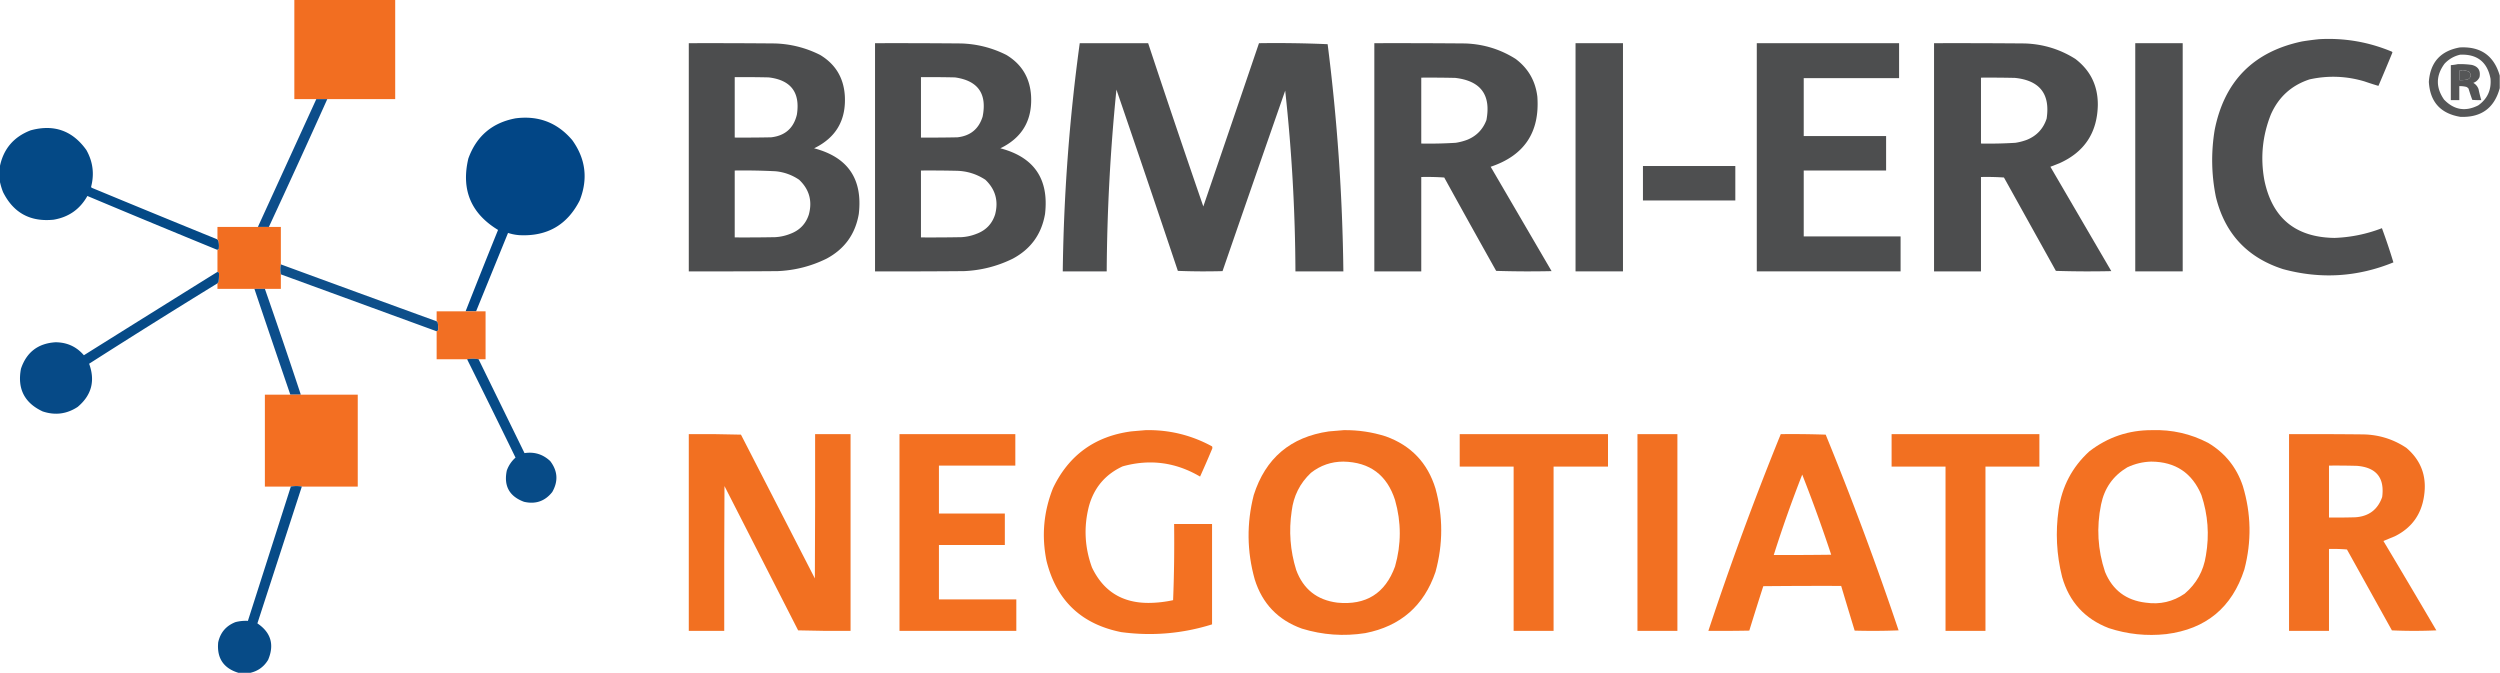 <svg xmlns="http://www.w3.org/2000/svg" width="5007" height="1348" style="shape-rendering:geometricPrecision;text-rendering:geometricPrecision;image-rendering:optimizeQuality;fill-rule:evenodd;clip-rule:evenodd"><path style="opacity:.996" fill="#f26e21" d="M589.5-.5h202v199h-202V-.5Z"/><path style="opacity:.988" fill="#4c4d4e" d="M4644.5 78.5c50.66-2.89 99.32 5.442 146 25 1.08.865 1.25 1.865.5 3a3942.964 3942.964 0 0 1-27.5 65.5c-9.29-2.76-18.62-5.76-28-9-36.38-10.819-73.04-12.153-110-4-36.29 11.95-62.12 35.45-77.5 70.5-16.8 42.369-21.14 86.035-13 131 15.59 76.243 62.42 114.91 140.5 116 32.88-1.208 64.54-7.708 95-19.5 8.37 22.61 16.04 45.443 23 68.5-72.11 29.425-145.78 33.925-221 13.5-71.74-23.074-116.57-71.241-134.5-144.5-9.02-44.504-9.85-89.171-2.5-134 19.27-97.769 77.6-156.935 175-177.5a596.447 596.447 0 0 1 34-4.5Z"/><path style="opacity:.993" fill="#4c4d4e" d="M1379.5 86.5c57.33-.167 114.67 0 172 .5 32.08.936 62.41 8.602 91 23 30.63 18.406 47.13 45.573 49.5 81.5 2.85 49.078-17.65 84.245-61.5 105.5 67.76 17.793 97.59 61.626 89.5 131.5-6.94 40.386-28.44 70.219-64.5 89.5-30.87 15.218-63.54 23.551-98 25-59.33.5-118.67.667-178 .5v-457Zm92 68c22.67-.167 45.34 0 68 .5 44.57 5.3 63.4 30.133 56.5 74.5-6.48 27.145-23.65 42.311-51.5 45.5-24.33.5-48.66.667-73 .5v-121Zm0 187c27.36-.385 54.69.115 82 1.5 17.18 1.725 32.85 7.391 47 17 20.25 19.16 26.75 42.327 19.5 69.5-5.98 18.649-18.15 31.483-36.5 38.5a95.281 95.281 0 0 1-31 7c-27 .5-54 .667-81 .5v-134Zm281-255c57.33-.167 114.67 0 172 .5 32.08.936 62.41 8.602 91 23 30.63 18.4 47.13 45.567 49.5 81.5 2.84 49.085-17.66 84.251-61.5 105.5 67.76 17.793 97.59 61.626 89.5 131.5-6.94 40.386-28.44 70.219-64.5 89.5-30.87 15.218-63.54 23.551-98 25-59.33.5-118.67.667-178 .5v-457Zm92 68c22.67-.167 45.34 0 68 .5 46.16 6.47 64.66 32.637 55.5 78.5-7.69 24.784-24.52 38.617-50.5 41.5-24.33.5-48.66.667-73 .5v-121Zm0 187c23.34-.167 46.67 0 70 .5 21.48.283 41.15 6.283 59 18 20.11 19.181 26.61 42.347 19.5 69.5-5.98 18.649-18.15 31.483-36.5 38.5a95.281 95.281 0 0 1-31 7c-27 .5-54 .667-81 .5v-134Z"/><path style="opacity:.99" fill="#4c4d4e" d="M2162.5 86.5h137a26836.068 26836.068 0 0 0 110.5 327c37.28-108.998 74.44-217.998 111.5-327 46.05-.659 91.88.008 137.5 2a3969.624 3969.624 0 0 1 31.5 455h-96a3466.362 3466.362 0 0 0-20.5-362A113838.079 113838.079 0 0 0 2448.5 543c-29.91.828-59.74.662-89.5-.5a58685.852 58685.852 0 0 0-123-363 3868.36 3868.36 0 0 0-19.5 364h-88c1.91-153.086 13.24-305.42 34-457Z"/><path style="opacity:.993" fill="#4c4d4e" d="M2752.5 86.5c60.33-.167 120.67 0 181 .5 36.94 1.062 70.94 11.395 102 31 25.19 18.868 39.69 44.035 43.5 75.5 5.19 71.126-25.98 117.959-93.5 140.5 40.67 69.667 81.33 139.333 122 209-37 .833-74 .667-111-.5a25322.335 25322.335 0 0 1-104-187 529.895 529.895 0 0 0-46-1v189h-94v-457Zm94 69c22.67-.167 45.34 0 68 .5 51.19 5.907 72.02 34.074 62.5 84.5-7.08 18.745-19.91 31.912-38.5 39.5a116.785 116.785 0 0 1-23 6 870.403 870.403 0 0 1-69 1.5v-132Z"/><path style="opacity:.988" fill="#4c4d4e" d="M3155.5 86.5h95v457h-95v-457Z"/><path style="opacity:.992" fill="#4c4d4e" d="M3518.5 86.5h285v70h-191v116h165v69h-165v132h194v70h-288v-457Z"/><path style="opacity:.993" fill="#4c4d4e" d="M3873.5 86.5c60.33-.167 120.67 0 181 .5 36.94 1.062 70.94 11.395 102 31 30.31 23.131 45.31 53.965 45 92.5-1.12 55.251-26.79 94.085-77 116.5l-18 7c40.67 69.667 81.33 139.333 122 209-37 .833-74 .667-111-.5-34.67-62.333-69.33-124.667-104-187a529.895 529.895 0 0 0-46-1v189h-94v-457Zm94 69c22.67-.167 45.34 0 68 .5 49.79 5.102 70.96 32.269 63.5 81.5-6.56 20.229-19.73 34.395-39.5 42.5a116.646 116.646 0 0 1-23 6 870.403 870.403 0 0 1-69 1.5v-132Z"/><path style="opacity:.988" fill="#4c4d4e" d="M4276.5 86.5h95v457h-95v-457Z"/><path style="opacity:.946" fill="#4c4d4e" d="M5006.5 151.5v25c-10.89 40.022-37.22 59.189-79 57.5-39.64-6.634-60.64-29.968-63-70 2.74-39.077 23.41-62.077 62-69 41.87-2.252 68.54 16.582 80 56.5Zm-79-42c33.89-1.271 54.06 14.729 60.5 48 1.94 22.614-6.23 40.447-24.5 53.5-25.71 13.057-48.54 9.224-68.5-11.5-16.87-24.254-16.53-48.254 1-72 8.72-9.27 19.22-15.27 31.5-18Zm4 31a35.37 35.37 0 0 1 14 3.5c4.63 6.162 3.63 11.162-3 15a61.546 61.546 0 0 1-17 1.5v-19c2.24.295 4.24-.039 6-1Z"/><path style="opacity:.95" fill="#4c4d4e" d="M4922.5 128.5a160.6 160.6 0 0 1 28 1.5c12.84 3.152 18 11.318 15.5 24.5-2.56 5.561-6.73 9.394-12.5 11.5 5 2.801 8.5 6.968 10.5 12.5a265.922 265.922 0 0 0 5.5 22c-6.01.166-12.01-.001-18-.5a374.889 374.889 0 0 1-7.5-22.5 11.475 11.475 0 0 0-4.5-3.5 53.069 53.069 0 0 0-14-1.5v28h-17v-70a120.12 120.12 0 0 0 14-2Zm9 12c-1.76.961-3.76 1.295-6 1v19c5.74.289 11.41-.211 17-1.5 6.63-3.838 7.63-8.838 3-15a35.37 35.37 0 0 0-14-3.5Z"/><path style="opacity:.951" fill="#004585" d="M633.5 198.5h22a22129.109 22129.109 0 0 1-117 256h-22l117-256Z"/><path style="opacity:.989" fill="#004585" d="M953.5 623.5h-21a16866.533 16866.533 0 0 1 65-163c-54.398-32.976-74.232-80.643-59.5-143 16.183-44.852 47.683-71.685 94.5-80.5 45.85-5.974 83.69 8.526 113.5 43.5 27.02 37.498 32.02 77.831 15 121-24.98 49.086-65.15 72.253-120.5 69.5a93.726 93.726 0 0 1-23-4.5c-21.338 52.353-42.672 104.686-64 157Z"/><path style="opacity:.984" fill="#004684" d="M435.5 479.5c.311.978.978 1.645 2 2a60.713 60.713 0 0 1 .5 19c-.77-1.098-1.603-1.098-2.5 0a29477.334 29477.334 0 0 1-260.5-108c-14.819 26.513-37.319 42.346-67.5 47.5-46.9 4.81-80.733-13.69-101.5-55.5-2.812-7.27-4.979-14.604-6.5-22v-28c7.03-35.874 27.697-60.374 62-73.5 46.545-12.619 83.712.548 111.5 39.5 13.052 23.254 16.219 47.754 9.5 73.5a3.943 3.943 0 0 0 1 2 39690.188 39690.188 0 0 0 252 103.5Z"/><path style="opacity:.982" fill="#4c4d4e" d="M3290.5 332.5h185v69h-185v-69Z"/><path style="opacity:.994" fill="#f26e21" d="M516.5 454.5h46v75a50.512 50.512 0 0 0 0 20v29h-127v-11c.311-.978.978-1.645 2-2 .997-6.634 1.33-13.3 1-20-1.291.237-2.291-.096-3-1v-44c.897-1.098 1.73-1.098 2.5 0a60.713 60.713 0 0 0-.5-19c-1.022-.355-1.689-1.022-2-2v-25h81Z"/><path style="opacity:.949" fill="#024684" d="M562.5 529.5a86966.45 86966.45 0 0 0 312 114c.65.304 1.317.637 2 1a81.883 81.883 0 0 1 1 18c-1.291-.237-2.291.096-3 1l-312-114a50.512 50.512 0 0 1 0-20Z"/><path style="opacity:.976" fill="#004684" d="M435.5 544.5c.709.904 1.709 1.237 3 1 .33 6.7-.003 13.366-1 20-1.022.355-1.689 1.022-2 2a16922.608 16922.608 0 0 0-257 161c12.551 34.3 4.884 63.133-23 86.5-21.806 14.305-45.139 17.305-70 9-36.605-17.041-51.105-45.541-43.5-85.5 11.12-33.067 34.12-50.734 69-53 23.094.052 42.094 8.719 57 26a114289.102 114289.102 0 0 1 267.5-167Z"/><path style="opacity:.953" fill="#004585" d="M509.5 578.5h21a13951.224 13951.224 0 0 1 72 212h-21a39566.666 39566.666 0 0 1-72-212Z"/><path style="opacity:.987" fill="#f26e21" d="M932.5 623.5h40v96h-14a66.641 66.641 0 0 0-23 0h-61v-56c.709-.904 1.709-1.237 3-1a81.883 81.883 0 0 0-1-18 43.836 43.836 0 0 0-2-1v-20h58Z"/><path style="opacity:.971" fill="#004684" d="M935.5 719.5a66.641 66.641 0 0 1 23 0l92 188c19.8-3.011 36.97 2.322 51.5 16 15.05 19.744 16.38 40.411 4 62-14.57 18.36-33.4 24.86-56.5 19.5-29.37-10.899-40.87-31.732-34.5-62.5 3.58-10.152 9.41-18.819 17.5-26a27135.033 27135.033 0 0 0-97-197Z"/><path style="opacity:.992" fill="#f26e21" d="M581.5 790.5h135v184h-112c-7.235-1.311-14.568-1.311-22 0h-52v-184h51Z"/><path style="opacity:.988" fill="#f26f20" d="M2294.5 861.5c47.28-.913 91.62 9.92 133 32.5.98 2.147.81 4.314-.5 6.5a1976.476 1976.476 0 0 1-23.5 54c-48.85-28.765-100.52-35.598-155-20.5-34.68 16.024-57.18 42.524-67.5 79.5-10.74 41.57-8.74 82.57 6 123 22.72 47.64 60.72 71.31 114 71a236.03 236.03 0 0 0 48.5-5.5c1.99-50.62 2.66-101.45 2-152.5h76v201c-59.53 18.63-120.19 23.79-182 15.5-79.93-16.03-129.76-63.53-149.5-142.5-10.2-50.02-5.87-98.69 13-146 31.56-65.849 83.73-103.682 156.5-113.5 9.82-.869 19.48-1.702 29-2.5Z"/><path style="opacity:.987" fill="#f26f20" d="M2691.5 861.5c28.69-.354 56.69 3.812 84 12.5 50.56 18.225 83.72 53.059 99.5 104.5 15.32 55.67 15.32 111.34 0 167-23.18 67.84-70.02 108.68-140.5 122.5-43.05 6.79-85.39 3.79-127-9-47.8-17.13-79.3-49.96-94.5-98.5-15.77-56.16-16.43-112.5-2-169 23.5-73.823 73.67-116.323 150.5-127.5 10.15-.836 20.15-1.669 30-2.5Zm-1 63c52.86 1.036 87.36 26.702 103.5 77 12.64 44.34 12.64 88.67 0 133-19.6 53.9-58.1 78.07-115.5 72.5-40.83-5.17-68.33-27.01-82.5-65.5-11.97-38.63-14.97-77.97-9-118 3.7-30.235 16.53-55.735 38.5-76.5 19.13-14.986 40.79-22.486 65-22.5Z"/><path style="opacity:.988" fill="#f26f20" d="M4310.5 861.5c39.61-1.246 76.95 7.254 112 25.5 33.83 20.176 57 49.009 69.5 86.5 16.71 55.38 17.71 111.05 3 167-24.65 76.31-76.81 119.47-156.5 129.5-39.23 4.29-77.56.29-115-12-48.21-18.55-79.38-52.72-93.5-102.5-11.19-44.52-13.53-89.52-7-135 6.76-46.367 27.26-85.2 61.5-116.5 37.1-28.61 79.1-42.777 126-42.5Zm-2 63c48.43.304 81.93 22.637 100.5 67 13.15 39.53 16.15 79.87 9 121-4.72 30.95-18.89 56.45-42.5 76.5-23.52 16.17-49.52 22.17-78 18-39.27-4.62-66.43-25.12-81.5-61.5-14.74-44.25-17.41-89.25-8-135 6.6-32.762 24.1-57.595 52.5-74.5 15.32-7.226 31.32-11.06 48-11.5Z"/><path style="opacity:.989" fill="#f26f20" d="M1379.5 869.5c34.91-.329 69.74.004 104.5 1 49.33 96 98.67 192 148 288 .5-96.33.67-192.666.5-289h71v394c-35.01.33-70.01 0-105-1-49.17-96.33-98.33-192.67-147.5-289-.5 96.67-.67 193.33-.5 290h-71v-394Z"/><path style="opacity:.992" fill="#f26f20" d="M1801.5 869.5h232v63h-153v96h132v63h-132v109h155v63h-234v-394Z"/><path style="opacity:.987" fill="#f26f20" d="M2923.5 869.5h297v65h-109v329h-80v-329h-108v-65Z"/><path style="opacity:.985" fill="#f26f20" d="M3279.5 869.5h80v394h-80v-394Z"/><path style="opacity:.988" fill="#f26f20" d="M3566.5 869.5c30.01-.333 60.01 0 90 1a6574.54 6574.54 0 0 1 146 392c-29.33 1.17-58.66 1.33-88 .5-9.08-29.8-18.08-59.63-27-89.5-52-.17-104 0-156 .5-9.54 29.61-18.87 59.27-28 89-27.33.5-54.66.67-82 .5 44-133.02 92.34-264.352 145-394Zm43 81a3054.79 3054.79 0 0 1 58 160.5c-38.33.5-76.67.67-115 .5a2555.158 2555.158 0 0 1 57-161Z"/><path style="opacity:.989" fill="#f26f20" d="M3788.5 869.5h296v65h-108v329h-80v-329h-108v-65Z"/><path style="opacity:.986" fill="#f26f20" d="M4584.5 869.5c49.33-.167 98.67 0 148 .5 31.76.518 60.76 9.518 87 27 29.36 25.053 41.19 56.887 35.5 95.5-5.2 37.52-24.7 64.68-58.5 81.5-7.7 3.18-15.36 6.35-23 9.5 35.59 59.5 70.92 119.17 106 179a993.105 993.105 0 0 1-89 0l-90-162c-11.98-1-23.98-1.33-36-1v164h-80v-394Zm80 63c18.67-.167 37.34 0 56 .5 38.83 3.185 55.66 24.018 50.5 62.5-8.81 25.11-26.64 38.61-53.5 40.5-17.66.5-35.33.67-53 .5v-104Z"/><path style="opacity:.972" fill="#004684" d="M604.5 974.5c-29.657 91.31-59.324 182.64-89 274 27.167 18.32 34.334 42.65 21.5 73-8.183 13.67-20.017 22.34-35.5 26h-24c-29.954-9.21-43.454-29.54-40.5-61 4.284-19.62 15.784-33.12 34.5-40.5a81.896 81.896 0 0 1 25-2.5l86-269c7.432-1.311 14.765-1.311 22 0Z"/></svg>